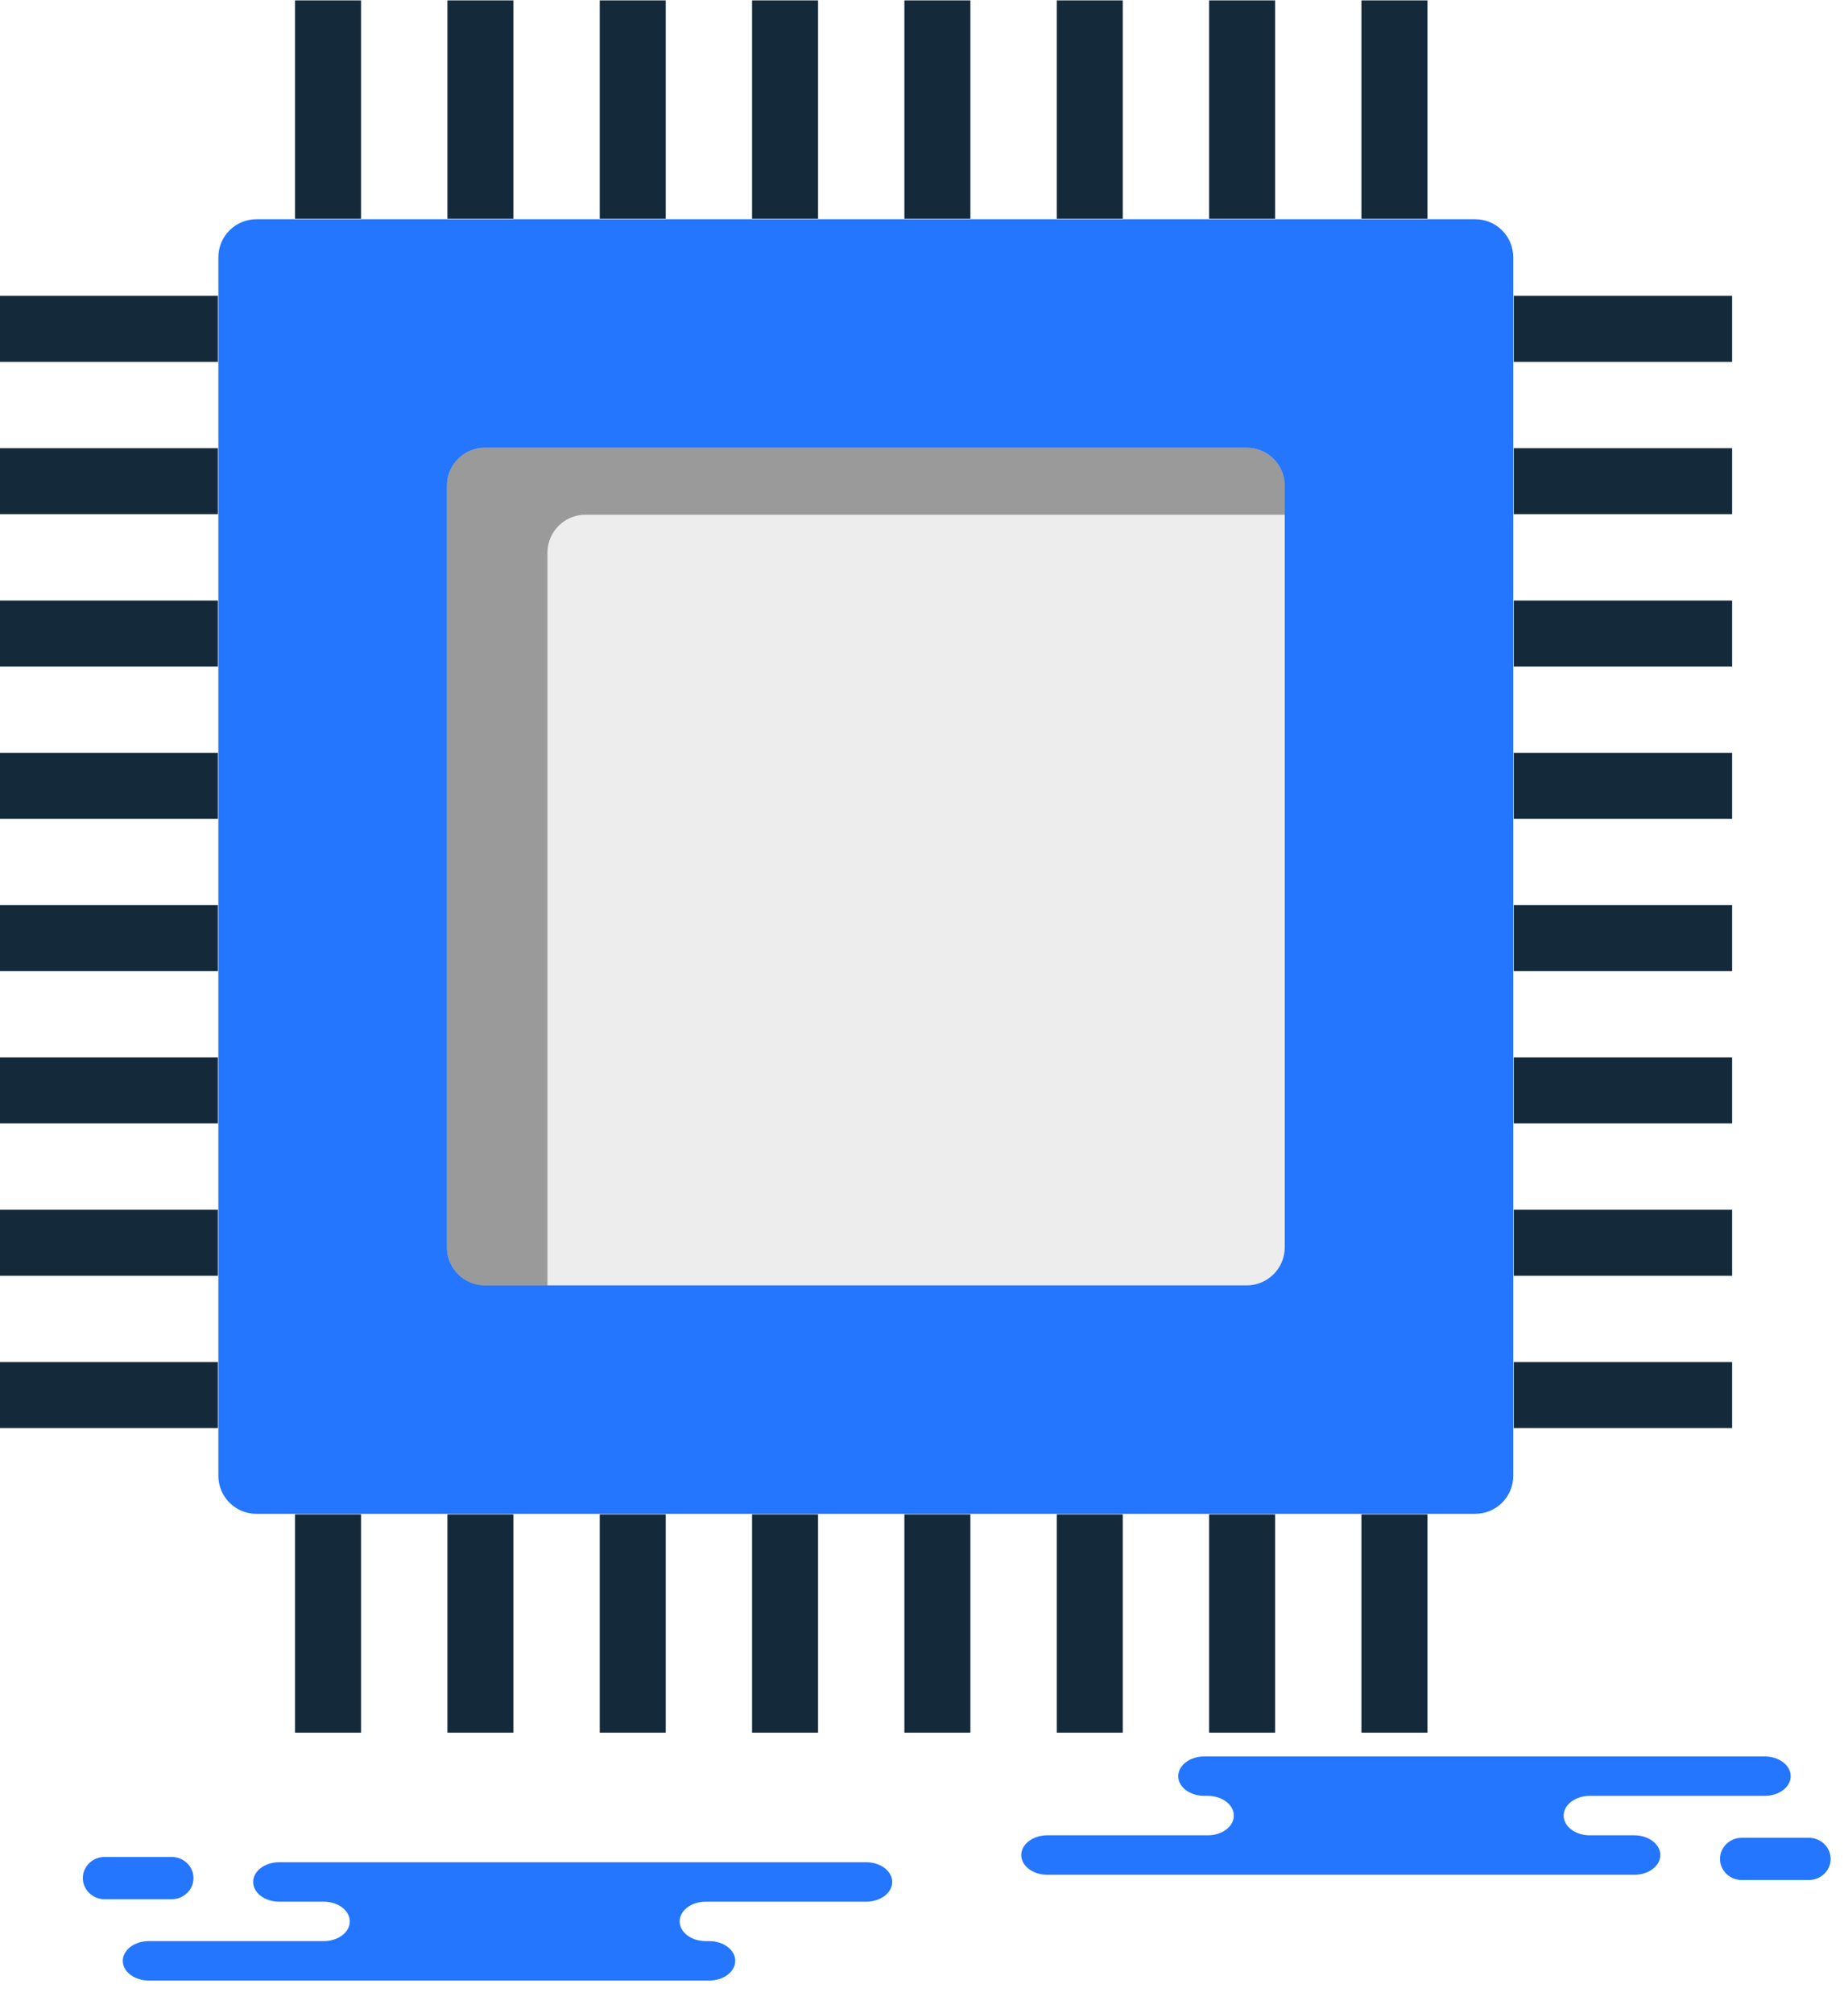 <svg xmlns="http://www.w3.org/2000/svg" xmlns:xlink="http://www.w3.org/1999/xlink" preserveAspectRatio="xMidYMid" width="56" height="61" viewBox="0 0 56 61">
  <defs>
    <style>

      .cls-3 {
        fill: #2476ff;
      }

      .cls-8 {
        fill: #ededed;
      }

      .cls-9 {
        fill: #000000;
        opacity: 0.35;
      }

      .cls-10 {
        fill: #142a3b;
      }
    </style>
  </defs>
  <g id="group-332svg">
    <path d="M38.755,53.221 C38.755,53.221 36.494,53.221 36.494,53.221 C36.058,53.221 35.704,53.489 35.704,53.819 C35.704,54.149 36.058,54.416 36.494,54.416 C36.494,54.416 36.599,54.416 36.599,54.416 C37.035,54.416 37.389,54.684 37.389,55.014 C37.389,55.344 37.035,55.611 36.599,55.611 C36.599,55.611 31.737,55.611 31.737,55.611 C31.301,55.611 30.947,55.879 30.947,56.209 C30.947,56.539 31.301,56.807 31.737,56.807 C31.737,56.807 37.580,56.807 37.580,56.807 C37.580,56.807 49.523,56.807 49.523,56.807 C49.959,56.807 50.313,56.539 50.313,56.209 C50.313,55.879 49.959,55.611 49.523,55.611 C49.523,55.611 48.174,55.611 48.174,55.611 C47.738,55.611 47.384,55.344 47.384,55.014 C47.384,54.684 47.738,54.416 48.174,54.416 C48.174,54.416 53.474,54.416 53.474,54.416 C53.910,54.416 54.263,54.149 54.263,53.819 C54.263,53.489 53.910,53.221 53.474,53.221 C53.474,53.221 53.078,53.221 53.078,53.221 C53.078,53.221 38.755,53.221 38.755,53.221 Z" id="path-1" class="cls-3" fill-rule="evenodd"/>
    <path d="M52.783,56.966 C52.417,56.966 52.121,56.679 52.121,56.326 C52.121,55.973 52.417,55.686 52.783,55.686 C52.783,55.686 54.812,55.686 54.812,55.686 C55.178,55.686 55.474,55.973 55.474,56.326 C55.474,56.679 55.178,56.966 54.812,56.966 C54.812,56.966 52.783,56.966 52.783,56.966 Z" id="path-2" class="cls-3" fill-rule="evenodd"/>
    <path d="M19.228,60.012 C19.228,60.012 21.491,60.012 21.491,60.012 C21.927,60.012 22.280,59.745 22.280,59.415 C22.280,59.085 21.927,58.817 21.491,58.817 C21.491,58.817 21.385,58.817 21.385,58.817 C20.949,58.817 20.596,58.550 20.596,58.220 C20.596,57.890 20.949,57.622 21.385,57.622 C21.385,57.622 26.248,57.622 26.248,57.622 C26.684,57.622 27.037,57.355 27.037,57.025 C27.037,56.695 26.684,56.427 26.248,56.427 C26.248,56.427 20.404,56.427 20.404,56.427 C20.404,56.427 8.461,56.427 8.461,56.427 C8.025,56.427 7.671,56.695 7.671,57.025 C7.671,57.355 8.025,57.622 8.461,57.622 C8.461,57.622 9.810,57.622 9.810,57.622 C10.247,57.622 10.600,57.890 10.600,58.220 C10.600,58.550 10.247,58.817 9.810,58.817 C9.810,58.817 4.510,58.817 4.510,58.817 C4.074,58.817 3.721,59.085 3.721,59.415 C3.721,59.745 4.074,60.012 4.510,60.012 C4.510,60.012 4.906,60.012 4.906,60.012 C4.906,60.012 19.228,60.012 19.228,60.012 Z" id="path-3" class="cls-3" fill-rule="evenodd"/>
    <path d="M5.201,56.267 C5.566,56.267 5.863,56.554 5.863,56.907 C5.863,57.261 5.566,57.548 5.201,57.548 C5.201,57.548 3.172,57.548 3.172,57.548 C2.807,57.548 2.510,57.261 2.510,56.907 C2.510,56.554 2.807,56.267 3.172,56.267 C3.172,56.267 5.201,56.267 5.201,56.267 Z" id="path-4" class="cls-3" fill-rule="evenodd"/>
    <path d="M44.702,45.870 C44.702,45.870 7.771,45.870 7.771,45.870 C7.133,45.870 6.617,45.355 6.617,44.717 C6.617,44.717 6.617,7.796 6.617,7.796 C6.617,7.158 7.133,6.643 7.771,6.643 C7.771,6.643 44.702,6.643 44.702,6.643 C45.340,6.643 45.856,7.158 45.856,7.796 C45.856,7.796 45.856,44.717 45.856,44.717 C45.856,45.355 45.340,45.870 44.702,45.870 Z" id="path-5" class="cls-3" fill-rule="evenodd"/>
    <path d="M37.778,38.948 C37.778,38.948 14.696,38.948 14.696,38.948 C14.058,38.948 13.542,38.432 13.542,37.794 C13.542,37.794 13.542,14.719 13.542,14.719 C13.542,14.081 14.058,13.565 14.696,13.565 C14.696,13.565 37.778,13.565 37.778,13.565 C38.415,13.565 38.932,14.081 38.932,14.719 C38.932,14.719 38.932,37.794 38.932,37.794 C38.932,38.432 38.415,38.948 37.778,38.948 Z" id="path-6" class="cls-8" fill-rule="evenodd"/>
    <path d="M14.696,38.948 C14.696,38.948 16.589,38.948 16.589,38.948 C16.589,38.948 16.589,16.749 16.589,16.749 C16.589,16.111 17.105,15.596 17.743,15.596 C17.743,15.596 38.932,15.596 38.932,15.596 C38.932,15.596 38.932,14.719 38.932,14.719 C38.932,14.081 38.415,13.565 37.778,13.565 C37.778,13.565 14.696,13.565 14.696,13.565 C14.058,13.565 13.542,14.081 13.542,14.719 C13.542,14.719 13.542,37.794 13.542,37.794 C13.542,38.432 14.058,38.948 14.696,38.948 Z" id="path-7" class="cls-9" fill-rule="evenodd"/>
    <path d="M10.941,6.627 C10.941,6.627 8.941,6.627 8.941,6.627 C8.941,6.627 8.941,0.012 8.941,0.012 C8.941,0.012 10.941,0.012 10.941,0.012 C10.941,0.012 10.941,6.627 10.941,6.627 Z" id="path-8" class="cls-10" fill-rule="evenodd"/>
    <path d="M15.558,6.627 C15.558,6.627 13.558,6.627 13.558,6.627 C13.558,6.627 13.558,0.012 13.558,0.012 C13.558,0.012 15.558,0.012 15.558,0.012 C15.558,0.012 15.558,6.627 15.558,6.627 Z" id="path-9" class="cls-10" fill-rule="evenodd"/>
    <path d="M20.174,6.627 C20.174,6.627 18.174,6.627 18.174,6.627 C18.174,6.627 18.174,0.012 18.174,0.012 C18.174,0.012 20.174,0.012 20.174,0.012 C20.174,0.012 20.174,6.627 20.174,6.627 Z" id="path-10" class="cls-10" fill-rule="evenodd"/>
    <path d="M24.790,6.627 C24.790,6.627 22.790,6.627 22.790,6.627 C22.790,6.627 22.790,0.012 22.790,0.012 C22.790,0.012 24.790,0.012 24.790,0.012 C24.790,0.012 24.790,6.627 24.790,6.627 Z" id="path-11" class="cls-10" fill-rule="evenodd"/>
    <path d="M29.406,6.627 C29.406,6.627 27.406,6.627 27.406,6.627 C27.406,6.627 27.406,0.012 27.406,0.012 C27.406,0.012 29.406,0.012 29.406,0.012 C29.406,0.012 29.406,6.627 29.406,6.627 Z" id="path-12" class="cls-10" fill-rule="evenodd"/>
    <path d="M34.023,6.627 C34.023,6.627 32.023,6.627 32.023,6.627 C32.023,6.627 32.023,0.012 32.023,0.012 C32.023,0.012 34.023,0.012 34.023,0.012 C34.023,0.012 34.023,6.627 34.023,6.627 Z" id="path-13" class="cls-10" fill-rule="evenodd"/>
    <path d="M38.639,6.627 C38.639,6.627 36.639,6.627 36.639,6.627 C36.639,6.627 36.639,0.012 36.639,0.012 C36.639,0.012 38.639,0.012 38.639,0.012 C38.639,0.012 38.639,6.627 38.639,6.627 Z" id="path-14" class="cls-10" fill-rule="evenodd"/>
    <path d="M43.255,6.627 C43.255,6.627 41.255,6.627 41.255,6.627 C41.255,6.627 41.255,0.012 41.255,0.012 C41.255,0.012 43.255,0.012 43.255,0.012 C43.255,0.012 43.255,6.627 43.255,6.627 Z" id="path-15" class="cls-10" fill-rule="evenodd"/>
    <path d="M10.941,52.501 C10.941,52.501 8.941,52.501 8.941,52.501 C8.941,52.501 8.941,45.886 8.941,45.886 C8.941,45.886 10.941,45.886 10.941,45.886 C10.941,45.886 10.941,52.501 10.941,52.501 Z" id="path-16" class="cls-10" fill-rule="evenodd"/>
    <path d="M15.558,52.501 C15.558,52.501 13.558,52.501 13.558,52.501 C13.558,52.501 13.558,45.886 13.558,45.886 C13.558,45.886 15.558,45.886 15.558,45.886 C15.558,45.886 15.558,52.501 15.558,52.501 Z" id="path-17" class="cls-10" fill-rule="evenodd"/>
    <path d="M20.174,52.501 C20.174,52.501 18.174,52.501 18.174,52.501 C18.174,52.501 18.174,45.886 18.174,45.886 C18.174,45.886 20.174,45.886 20.174,45.886 C20.174,45.886 20.174,52.501 20.174,52.501 Z" id="path-18" class="cls-10" fill-rule="evenodd"/>
    <path d="M24.790,52.501 C24.790,52.501 22.790,52.501 22.790,52.501 C22.790,52.501 22.790,45.886 22.790,45.886 C22.790,45.886 24.790,45.886 24.790,45.886 C24.790,45.886 24.790,52.501 24.790,52.501 Z" id="path-19" class="cls-10" fill-rule="evenodd"/>
    <path d="M29.406,52.501 C29.406,52.501 27.406,52.501 27.406,52.501 C27.406,52.501 27.406,45.886 27.406,45.886 C27.406,45.886 29.406,45.886 29.406,45.886 C29.406,45.886 29.406,52.501 29.406,52.501 Z" id="path-20" class="cls-10" fill-rule="evenodd"/>
    <path d="M34.023,52.501 C34.023,52.501 32.023,52.501 32.023,52.501 C32.023,52.501 32.023,45.886 32.023,45.886 C32.023,45.886 34.023,45.886 34.023,45.886 C34.023,45.886 34.023,52.501 34.023,52.501 Z" id="path-21" class="cls-10" fill-rule="evenodd"/>
    <path d="M38.639,52.501 C38.639,52.501 36.639,52.501 36.639,52.501 C36.639,52.501 36.639,45.886 36.639,45.886 C36.639,45.886 38.639,45.886 38.639,45.886 C38.639,45.886 38.639,52.501 38.639,52.501 Z" id="path-22" class="cls-10" fill-rule="evenodd"/>
    <path d="M43.255,52.501 C43.255,52.501 41.255,52.501 41.255,52.501 C41.255,52.501 41.255,45.886 41.255,45.886 C41.255,45.886 43.255,45.886 43.255,45.886 C43.255,45.886 43.255,52.501 43.255,52.501 Z" id="path-23" class="cls-10" fill-rule="evenodd"/>
    <path d="M6.602,43.271 C6.602,43.271 -0.015,43.271 -0.015,43.271 C-0.015,43.271 -0.015,41.271 -0.015,41.271 C-0.015,41.271 6.602,41.271 6.602,41.271 C6.602,41.271 6.602,43.271 6.602,43.271 Z" id="path-24" class="cls-10" fill-rule="evenodd"/>
    <path d="M6.602,38.656 C6.602,38.656 -0.015,38.656 -0.015,38.656 C-0.015,38.656 -0.015,36.656 -0.015,36.656 C-0.015,36.656 6.602,36.656 6.602,36.656 C6.602,36.656 6.602,38.656 6.602,38.656 Z" id="path-25" class="cls-10" fill-rule="evenodd"/>
    <path d="M6.602,34.041 C6.602,34.041 -0.015,34.041 -0.015,34.041 C-0.015,34.041 -0.015,32.041 -0.015,32.041 C-0.015,32.041 6.602,32.041 6.602,32.041 C6.602,32.041 6.602,34.041 6.602,34.041 Z" id="path-26" class="cls-10" fill-rule="evenodd"/>
    <path d="M6.602,29.426 C6.602,29.426 -0.015,29.426 -0.015,29.426 C-0.015,29.426 -0.015,27.425 -0.015,27.425 C-0.015,27.425 6.602,27.425 6.602,27.425 C6.602,27.425 6.602,29.426 6.602,29.426 Z" id="path-27" class="cls-10" fill-rule="evenodd"/>
    <path d="M6.602,24.810 C6.602,24.810 -0.015,24.810 -0.015,24.810 C-0.015,24.810 -0.015,22.810 -0.015,22.810 C-0.015,22.810 6.602,22.810 6.602,22.810 C6.602,22.810 6.602,24.810 6.602,24.810 Z" id="path-28" class="cls-10" fill-rule="evenodd"/>
    <path d="M6.602,20.196 C6.602,20.196 -0.015,20.196 -0.015,20.196 C-0.015,20.196 -0.015,18.196 -0.015,18.196 C-0.015,18.196 6.602,18.196 6.602,18.196 C6.602,18.196 6.602,20.196 6.602,20.196 Z" id="path-29" class="cls-10" fill-rule="evenodd"/>
    <path d="M6.602,15.580 C6.602,15.580 -0.015,15.580 -0.015,15.580 C-0.015,15.580 -0.015,13.580 -0.015,13.580 C-0.015,13.580 6.602,13.580 6.602,13.580 C6.602,13.580 6.602,15.580 6.602,15.580 Z" id="path-30" class="cls-10" fill-rule="evenodd"/>
    <path d="M6.602,10.966 C6.602,10.966 -0.015,10.966 -0.015,10.966 C-0.015,10.966 -0.015,8.965 -0.015,8.965 C-0.015,8.965 6.602,8.965 6.602,8.965 C6.602,8.965 6.602,10.966 6.602,10.966 Z" id="path-31" class="cls-10" fill-rule="evenodd"/>
    <path d="M52.488,43.271 C52.488,43.271 45.872,43.271 45.872,43.271 C45.872,43.271 45.872,41.271 45.872,41.271 C45.872,41.271 52.488,41.271 52.488,41.271 C52.488,41.271 52.488,43.271 52.488,43.271 Z" id="path-32" class="cls-10" fill-rule="evenodd"/>
    <path d="M52.488,38.656 C52.488,38.656 45.872,38.656 45.872,38.656 C45.872,38.656 45.872,36.656 45.872,36.656 C45.872,36.656 52.488,36.656 52.488,36.656 C52.488,36.656 52.488,38.656 52.488,38.656 Z" id="path-33" class="cls-10" fill-rule="evenodd"/>
    <path d="M52.488,34.041 C52.488,34.041 45.872,34.041 45.872,34.041 C45.872,34.041 45.872,32.041 45.872,32.041 C45.872,32.041 52.488,32.041 52.488,32.041 C52.488,32.041 52.488,34.041 52.488,34.041 Z" id="path-34" class="cls-10" fill-rule="evenodd"/>
    <path d="M52.488,29.426 C52.488,29.426 45.872,29.426 45.872,29.426 C45.872,29.426 45.872,27.425 45.872,27.425 C45.872,27.425 52.488,27.425 52.488,27.425 C52.488,27.425 52.488,29.426 52.488,29.426 Z" id="path-35" class="cls-10" fill-rule="evenodd"/>
    <path d="M52.488,24.810 C52.488,24.810 45.872,24.810 45.872,24.810 C45.872,24.810 45.872,22.810 45.872,22.810 C45.872,22.810 52.488,22.810 52.488,22.810 C52.488,22.810 52.488,24.810 52.488,24.810 Z" id="path-36" class="cls-10" fill-rule="evenodd"/>
    <path d="M52.488,20.196 C52.488,20.196 45.872,20.196 45.872,20.196 C45.872,20.196 45.872,18.196 45.872,18.196 C45.872,18.196 52.488,18.196 52.488,18.196 C52.488,18.196 52.488,20.196 52.488,20.196 Z" id="path-37" class="cls-10" fill-rule="evenodd"/>
    <path d="M52.488,15.580 C52.488,15.580 45.872,15.580 45.872,15.580 C45.872,15.580 45.872,13.580 45.872,13.580 C45.872,13.580 52.488,13.580 52.488,13.580 C52.488,13.580 52.488,15.580 52.488,15.580 Z" id="path-38" class="cls-10" fill-rule="evenodd"/>
    <path d="M52.488,10.966 C52.488,10.966 45.872,10.966 45.872,10.966 C45.872,10.966 45.872,8.965 45.872,8.965 C45.872,8.965 52.488,8.965 52.488,8.965 C52.488,8.965 52.488,10.966 52.488,10.966 Z" id="path-39" class="cls-10" fill-rule="evenodd"/>
  </g>
</svg>

